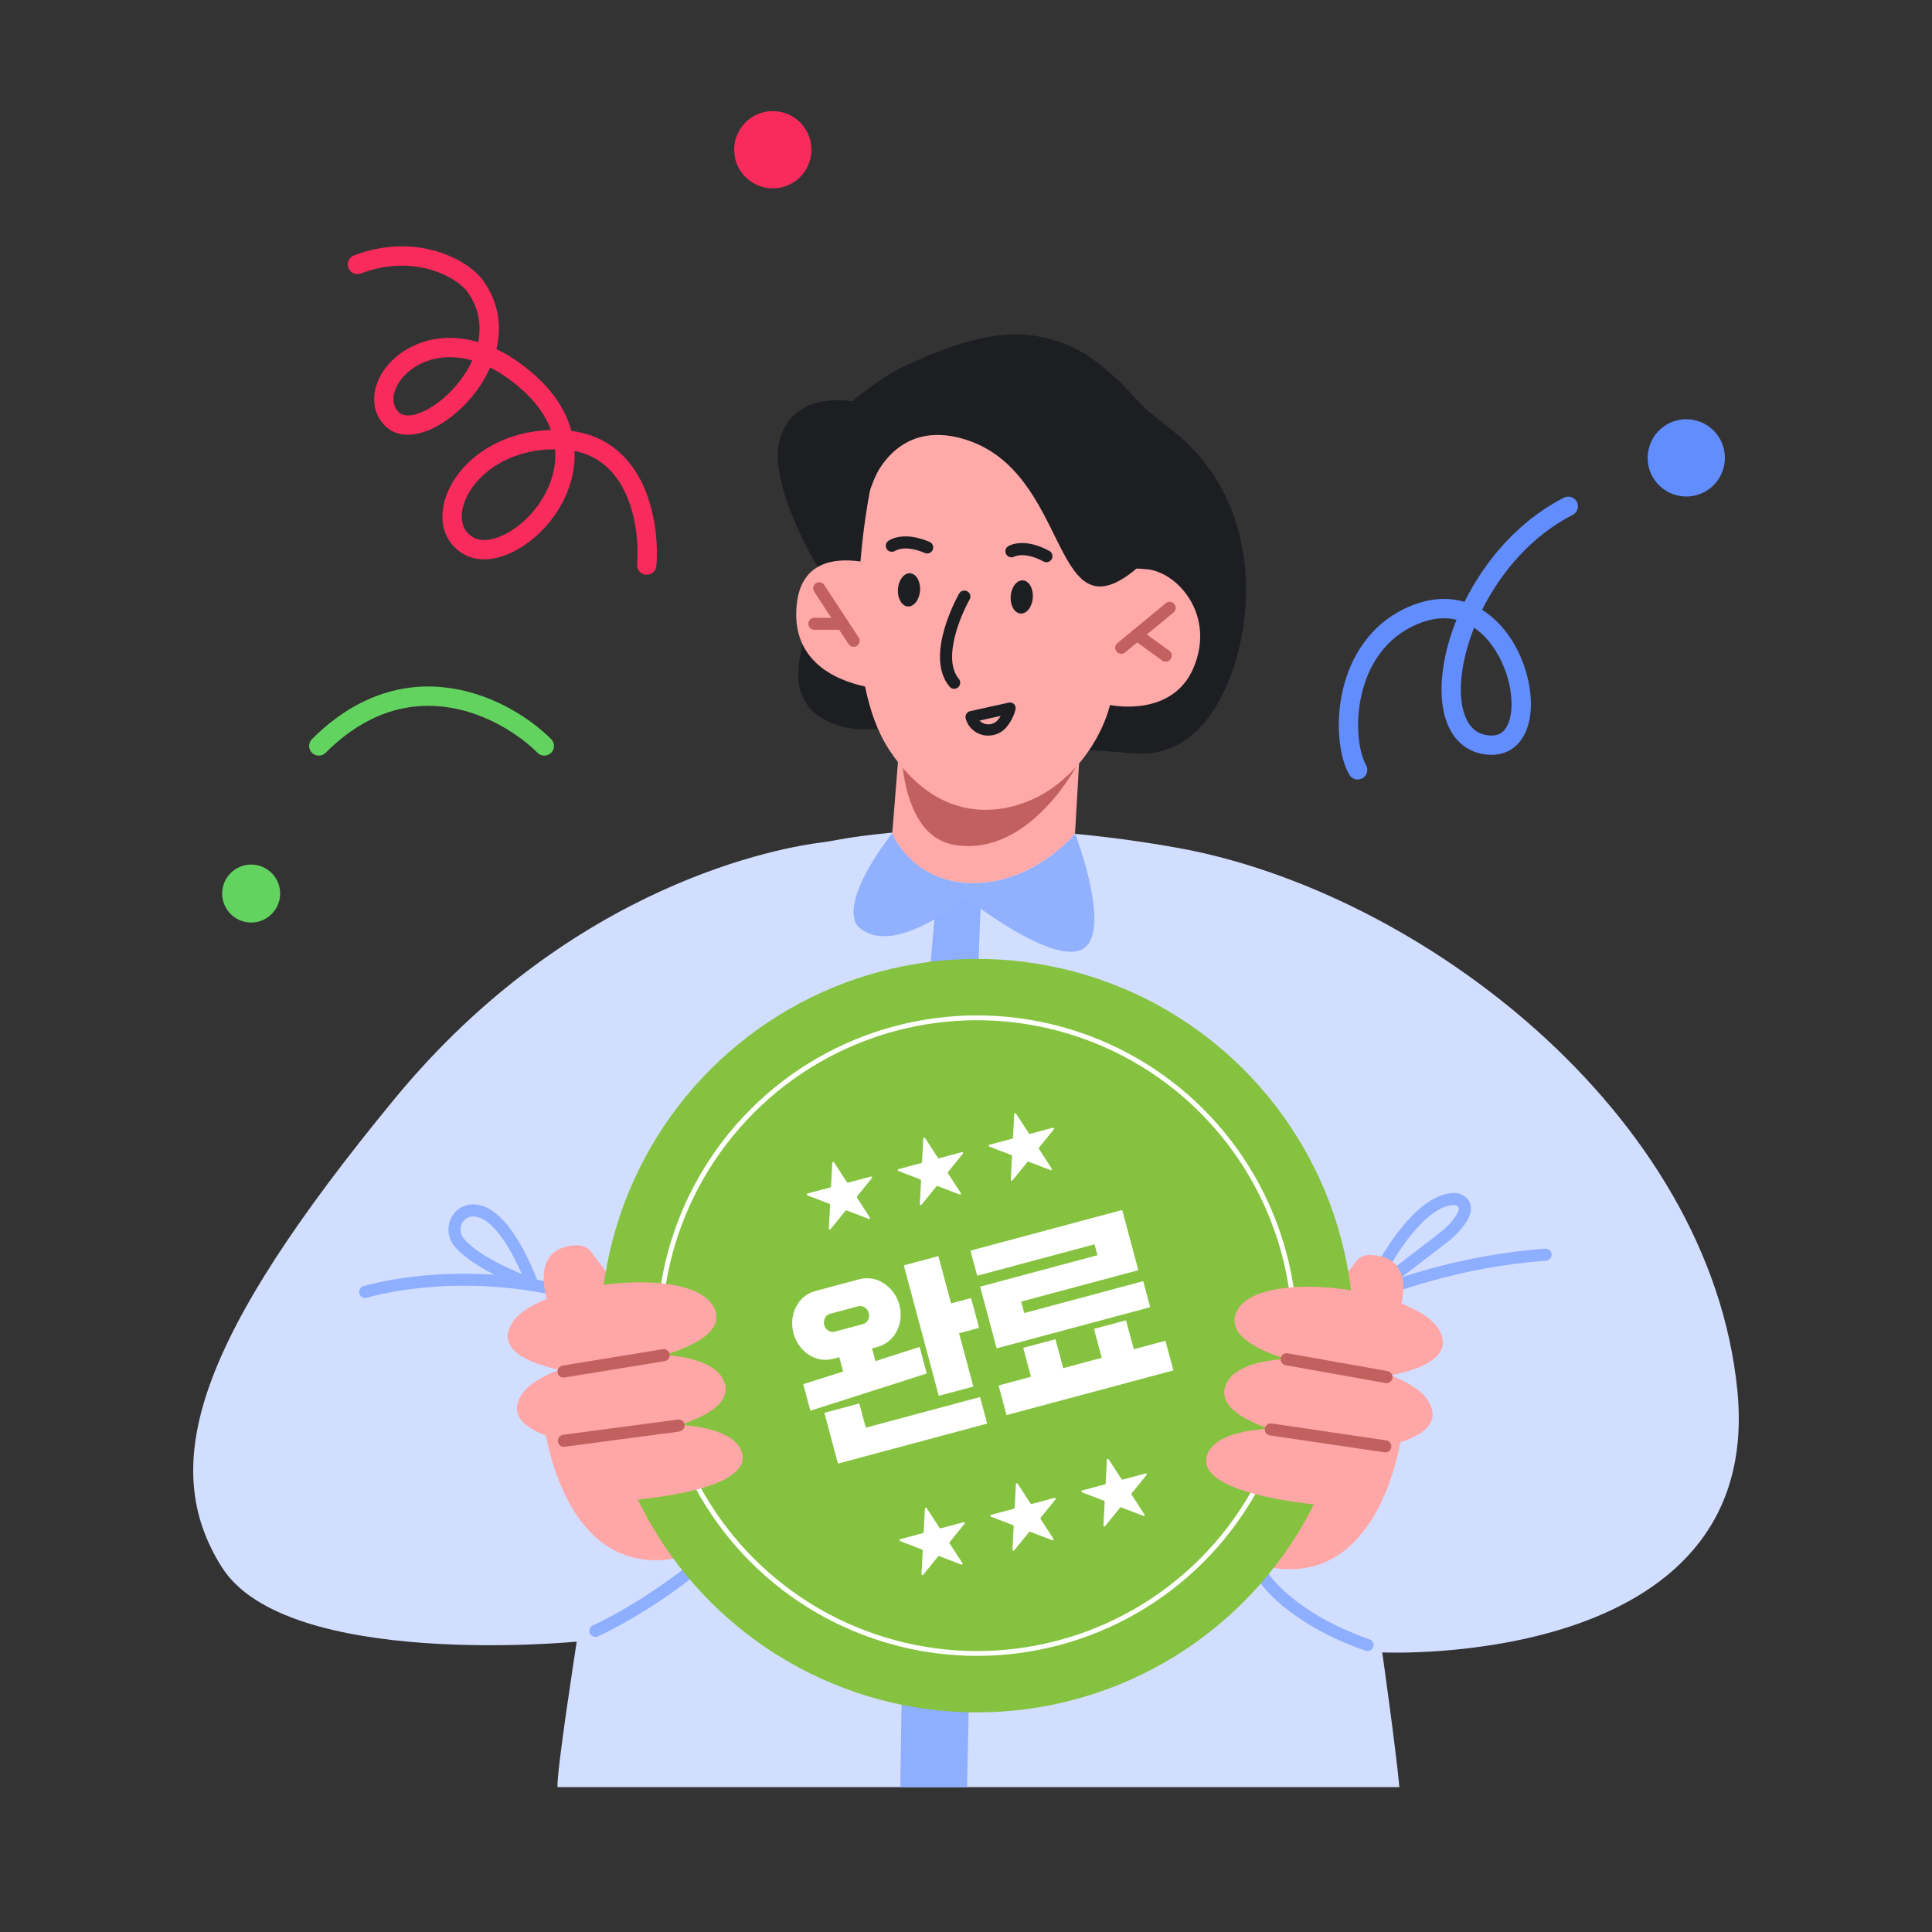 <svg width="400" height="400" viewBox="0 0 400 400" fill="none" xmlns="http://www.w3.org/2000/svg">
<rect x="0" y="0" width="400" height="400" fill="#333333" stroke="none"/>
<g clip-path="url(#clip0_9165_38985)">
<path d="M115.435 370C115.145 367.192 119.405 339.883 119.405 339.883C119.405 339.883 59.405 345.758 45.925 324.465C32.455 303.131 40.955 277.011 81.725 227.459C118.705 182.603 162.305 175.378 170.175 174.409C171.025 174.299 171.875 174.169 172.715 174.009C178.735 172.84 205.195 168.593 243.825 175.538C293.495 184.471 354.075 230.176 359.715 288.002C365.315 345.848 286.175 342.111 286.175 342.111C286.175 342.111 288.905 361.297 289.725 370" fill="#D2DEFF"/>
<path fill-rule="evenodd" clip-rule="evenodd" d="M326.484 103.91C326.985 104.894 326.593 106.099 325.609 106.6C317.131 110.917 310.749 118.449 306.851 126.267C306.882 126.286 306.914 126.306 306.945 126.325C310.908 128.811 313.708 132.942 315.309 137.185C316.905 141.411 317.424 146.044 316.497 149.706C316.03 151.553 315.161 153.279 313.738 154.518C312.275 155.791 310.389 156.405 308.216 156.265C305.882 156.115 303.89 155.273 302.327 153.834C300.786 152.415 299.766 150.514 299.164 148.389C297.972 144.178 298.326 138.77 299.881 133.214C300.332 131.605 300.889 129.964 301.551 128.314C299.253 127.749 296.595 127.909 293.556 129.172C286.75 132.001 283.26 137.832 281.884 143.866C281.197 146.883 281.055 149.899 281.289 152.502C281.527 155.143 282.138 157.203 282.823 158.39C283.376 159.347 283.048 160.57 282.092 161.122C281.135 161.674 279.912 161.347 279.359 160.39C278.277 158.516 277.572 155.823 277.306 152.861C277.035 149.862 277.199 146.424 277.984 142.977C279.556 136.083 283.682 128.944 292.021 125.478C296.135 123.768 299.907 123.634 303.204 124.62C307.421 116.101 314.381 107.829 323.794 103.036C324.778 102.534 325.982 102.926 326.484 103.91ZM305.199 129.962C304.622 131.418 304.132 132.867 303.733 134.293C302.289 139.45 302.095 144.054 303.013 147.3C303.467 148.903 304.167 150.092 305.036 150.891C305.883 151.671 306.992 152.178 308.474 152.274C309.694 152.352 310.516 152.019 311.112 151.501C311.747 150.948 312.288 150.038 312.62 148.725C313.291 146.07 312.963 142.295 311.567 138.598C310.236 135.072 308.036 131.889 305.199 129.962Z" fill="#628DFF"/>
<path d="M186.385 369.99C186.675 350.455 187.275 316.76 188.585 276.911C190.725 210.981 194.225 183.272 194.225 183.272C197.145 182.443 203.265 184.441 203.265 184.441H203.275C203.275 184.441 202.215 195.483 201.915 242.847C201.675 276.731 200.985 338.644 200.215 370H186.385V369.99Z" fill="#8EAEFF"/>
<path d="M184.715 172.54C184.715 172.54 188.545 181.963 199.905 182.762C213.435 183.732 222.595 172.57 222.595 172.57C222.595 172.57 230.425 193.005 224.125 196.502C217.835 200.009 199.895 185.81 199.895 185.81C199.895 185.81 184.715 198.896 177.475 191.656C173.795 186 184.715 172.54 184.715 172.54Z" fill="#91B1FF"/>
<path d="M123.749 338.812C123.122 339.077 122.396 338.798 122.119 338.166C121.841 337.535 122.126 336.797 122.758 336.519C122.878 336.468 134.363 331.302 146.454 320.837C146.971 320.391 147.765 320.446 148.22 320.959C148.67 321.484 148.611 322.269 148.097 322.724C135.703 333.448 124.251 338.589 123.776 338.801L123.758 338.808L123.749 338.812Z" fill="#8EAEFF"/>
<path d="M140.092 277.774C139.923 277.756 139.767 277.709 139.616 277.622C107.005 259.178 76.282 268.58 75.979 268.678C75.323 268.888 74.617 268.53 74.408 267.864C74.198 267.208 74.556 266.503 75.222 266.294C75.534 266.197 107.25 256.451 140.848 275.444C141.445 275.78 141.664 276.548 141.317 277.143C141.068 277.589 140.579 277.827 140.092 277.774Z" fill="#8EAEFF"/>
<path d="M110.103 267.244C109.994 267.232 109.895 267.211 109.789 267.169C101.718 264.052 96.395 260.922 93.972 257.855C92.734 256.283 92.491 254.166 93.345 252.319C94.173 250.529 95.811 249.431 97.73 249.357C101.132 249.244 104.494 252.001 107.721 257.588C109.99 261.522 111.366 265.431 111.419 265.587C111.581 266.047 111.455 266.556 111.106 266.9C110.836 267.162 110.461 267.283 110.103 267.244ZM98.332 251.875C98.163 251.857 97.993 251.848 97.821 251.86C96.861 251.896 96.035 252.46 95.615 253.369C95.259 254.145 95.152 255.319 95.93 256.308C97.256 257.99 100.435 260.586 108.017 263.761C106.025 259.122 102.269 252.302 98.332 251.875Z" fill="#8EAEFF"/>
<path d="M282.786 341.792C282.786 341.792 282.738 341.778 282.709 341.77C266.168 335.96 260.792 327.562 260.57 327.208C260.205 326.626 260.383 325.856 260.977 325.485C261.559 325.121 262.33 325.298 262.695 325.88C262.76 325.982 267.932 333.927 283.537 339.408C284.19 339.636 284.529 340.345 284.301 340.997C284.082 341.621 283.414 341.96 282.779 341.779L282.786 341.792Z" fill="#8EAEFF"/>
<path d="M261.219 280.753C260.926 280.69 260.655 280.52 260.474 280.267C260.071 279.712 260.186 278.929 260.745 278.517C260.986 278.343 284.99 261.122 319.909 258.517C320.594 258.469 321.199 258.986 321.248 259.67C321.296 260.355 320.779 260.96 320.094 261.008C285.882 263.56 262.448 280.361 262.216 280.536C261.913 280.758 261.552 280.824 261.219 280.753Z" fill="#8EAEFF"/>
<path d="M282.86 269.537C282.675 269.497 282.507 269.421 282.35 269.295C281.903 268.945 281.748 268.329 281.981 267.807C282.357 266.957 291.293 246.936 301.242 246.981C301.291 246.991 301.335 246.98 301.383 246.99C301.613 247.019 303.619 247.293 304.324 249.027C304.908 250.459 304.367 252.183 302.651 254.289C301.751 255.395 300.635 256.455 299.323 257.432L283.883 269.295C283.588 269.528 283.215 269.602 282.862 269.527L282.86 269.537ZM301.139 249.482C295.839 249.549 290.109 257.779 286.674 264.015L297.812 255.455C298.968 254.588 299.938 253.681 300.703 252.73C301.884 251.265 302.142 250.34 302.004 249.983C301.889 249.703 301.405 249.529 301.139 249.482Z" fill="#8EAEFF"/>
<path d="M235.145 155.983C248.635 156.922 255.065 142.573 257.095 131.562C259.935 116.043 255.985 100.245 243.905 90.073H243.925L237.825 85.217C236.135 83.868 233.115 80.141 231.485 78.692C227.235 74.895 224.045 72.217 218.315 70.458C210.535 68.09 202.245 68.749 186.835 76.004C183.805 77.423 180.025 80.141 176.425 83.079C173.205 82.599 164.275 82.099 161.555 90.603C158.555 100.026 169.335 117.702 171.485 121.09C167.695 127.924 164.765 135.299 165.345 141.064C165.635 143.952 167.065 146.46 169.155 147.989C171.325 149.578 174.905 151.257 180.135 150.947C182.185 150.827 184.235 150.917 186.265 151.207C193.005 152.156 209.155 154.174 235.145 155.983Z" fill="#1C1E22"/>
<path d="M186.545 149.898L184.725 172.56C184.875 172.94 188.765 181.973 199.905 182.763C213.095 183.702 222.125 173.13 222.575 172.59V172.49L223.435 157.602L186.535 149.898H186.545Z" fill="#FFA9A9"/>
<path d="M223.445 157.602C223.445 157.602 213.445 177.557 197.635 174.929C184.885 172.81 186.555 149.888 186.555 149.888L223.455 157.592L223.445 157.602Z" fill="#C26060"/>
<path d="M237.475 117.862C231.055 117.233 230.295 118.382 230.295 118.382L232.385 106.701C232.385 106.701 194.065 62.784 180.185 101.295C180.185 101.295 178.855 107.61 178.145 116.253C172.585 115.464 165.985 116.403 164.985 124.877C163.575 136.878 173.085 140.835 179.105 142.134C180.085 147 181.675 151.556 184.115 155.274C195.715 172.92 211.255 168.064 218.265 162.868C227.735 155.863 229.805 145.961 229.805 145.961C229.805 145.961 242.605 148.719 247.065 138.356C251.745 127.465 243.905 118.482 237.475 117.852V117.862Z" fill="#FFA9A9"/>
<path d="M190.485 122.3C190.625 120.402 189.715 118.793 188.455 118.693C187.195 118.593 186.045 120.052 185.905 121.951C185.765 123.849 186.675 125.458 187.935 125.558C189.195 125.658 190.345 124.199 190.485 122.3Z" fill="#1C1E22"/>
<path d="M184.146 114.148C183.943 114.061 183.756 113.916 183.623 113.718C183.231 113.159 183.347 112.404 183.901 112C184.205 111.771 187.048 109.879 192.454 112.191C193.089 112.463 193.384 113.197 193.113 113.831C192.841 114.465 192.106 114.76 191.472 114.488C187.39 112.742 185.435 113.982 185.357 114.036C184.991 114.281 184.536 114.304 184.159 114.143L184.146 114.148Z" fill="#1C1E22"/>
<path d="M213.833 123.769C213.973 121.871 213.063 120.262 211.803 120.162C210.533 120.062 209.393 121.521 209.253 123.42C209.113 125.318 210.023 126.927 211.283 127.027C212.543 127.127 213.693 125.658 213.833 123.769Z" fill="#1C1E22"/>
<path d="M217.184 116.292C216.84 116.452 216.424 116.459 216.054 116.256C212.145 114.142 210.093 115.208 210.008 115.237C209.417 115.556 208.649 115.352 208.317 114.757C207.985 114.162 208.171 113.425 208.749 113.079C209.076 112.882 212.079 111.252 217.247 114.058C217.851 114.383 218.075 115.149 217.75 115.753C217.622 116 217.42 116.182 217.184 116.292Z" fill="#1C1E22"/>
<path d="M197.555 142.615C197.195 142.615 196.845 142.465 196.595 142.165C191.295 135.84 198.275 123.429 198.575 122.9C198.915 122.3 199.675 122.09 200.275 122.43C200.875 122.77 201.085 123.529 200.745 124.129C198.945 127.296 195.035 136.41 198.515 140.556C198.955 141.086 198.885 141.875 198.355 142.315C198.125 142.515 197.835 142.605 197.555 142.605V142.615Z" fill="#1C1E22"/>
<path d="M232.135 135.359C231.775 135.359 231.415 135.209 231.175 134.909C230.735 134.379 230.815 133.59 231.345 133.15L241.375 124.877C241.905 124.437 242.695 124.517 243.135 125.047C243.575 125.576 243.495 126.366 242.965 126.805L232.935 135.079C232.705 135.269 232.425 135.369 232.145 135.369L232.135 135.359Z" fill="#C26060"/>
<path d="M241.345 136.988C241.095 136.988 240.835 136.908 240.615 136.748L234.655 132.441C234.095 132.041 233.965 131.252 234.375 130.692C234.775 130.133 235.565 130.013 236.125 130.413L242.085 134.719C242.645 135.119 242.775 135.908 242.365 136.468C242.125 136.808 241.735 136.988 241.355 136.988H241.345Z" fill="#C26060"/>
<path d="M176.735 133.92C176.325 133.92 175.925 133.72 175.685 133.35L168.555 122.478C168.175 121.899 168.335 121.129 168.915 120.75C169.495 120.37 170.265 120.53 170.645 121.11L177.775 131.981C178.155 132.561 177.995 133.33 177.415 133.71C177.205 133.85 176.965 133.91 176.735 133.91V133.92Z" fill="#C26060"/>
<path d="M168.605 130.402C167.915 130.402 167.355 129.843 167.355 129.153C167.355 128.464 167.915 127.904 168.605 127.904H174.415V127.894C175.105 127.894 175.665 128.454 175.665 129.143C175.665 129.833 175.105 130.392 174.415 130.392H168.605V130.402Z" fill="#C26060"/>
<path d="M204.63 152.306C204.28 152.306 203.92 152.266 203.57 152.196C201.8 151.806 200.45 150.548 199.95 148.83C199.86 148.52 199.89 148.131 200.05 147.851C200.22 147.571 200.47 147.322 200.79 147.252L208.86 145.464C209.24 145.384 209.65 145.494 209.93 145.764C210.21 146.033 210.34 146.443 210.26 146.822C210.24 146.902 209.84 148.86 208.33 150.608C207.39 151.697 206.04 152.296 204.63 152.296V152.306ZM202.79 149.2C203.13 149.559 203.57 149.799 204.07 149.909C205.01 150.108 205.94 149.809 206.56 149.09C206.81 148.8 207.02 148.51 207.19 148.221L202.78 149.2H202.79Z" fill="#1C1E22"/>
<path d="M180.325 100.675C180.325 100.675 184.855 86.146 200.075 91.062C221.225 97.887 217.725 130.432 233.645 119.021C239.215 115.034 241.175 109.888 241.365 104.902C241.745 94.879 235.015 85.916 225.345 82.859C209.495 77.843 181.455 72.597 180.095 100.825V101.544L180.335 100.685L180.325 100.675Z" fill="#1C1E22"/>
<path d="M274.743 269.009C274.743 269.009 278.458 294.875 286.501 279.197C295.463 261.764 287.313 259.847 283.466 259.826C282.421 259.822 281.428 260.306 280.793 261.136L274.733 269.008L274.743 269.009Z" fill="#FFA6A6"/>
<path d="M251.671 298.966C251.671 298.966 245.499 324.018 266.166 324.871C286.843 325.725 290.276 296.494 290.276 296.494L251.65 298.974L251.66 298.975L251.671 298.966Z" fill="#FFA6A6"/>
<path d="M151.154 297.236C151.154 297.236 157.104 322.342 136.43 323.012C115.746 323.682 112.573 294.422 112.573 294.422L151.175 297.244L151.165 297.245L151.154 297.236Z" fill="#FFA6A6"/>
<path d="M128.35 267.086C128.35 267.086 124.405 292.918 116.501 277.17C107.695 259.657 115.862 257.813 119.709 257.826C120.754 257.831 121.742 258.324 122.37 259.16L128.35 267.086Z" fill="#FFA6A6"/>
<circle cx="202.288" cy="276.53" r="78" transform="rotate(-15 202.288 276.53)" fill="#85C23F"/>
<circle cx="202.288" cy="276.53" r="65.8" transform="rotate(-15 202.288 276.53)" stroke="white"/>
<path d="M194.282 260.062L187.125 261.98L194.362 288.99L201.519 287.073L198.562 276.035L202.706 274.925L201.05 268.747L196.907 269.857L194.282 260.062ZM181.252 281.804L180.546 279.167L181.713 278.854C185.179 277.925 187.252 274.059 186.212 270.179C185.173 266.299 181.424 263.911 177.958 264.84L168.729 267.313C165.226 268.252 163.248 272.173 164.288 276.053C165.328 279.933 168.981 282.265 172.484 281.327L173.765 280.983L174.562 283.96L166.3 286.577L167.774 292.077L191.872 284.368L190.398 278.868L181.252 281.804ZM170.654 274.347C170.392 273.368 170.903 272.262 171.807 272.02L177.721 270.435C178.588 270.203 179.621 270.895 179.884 271.874C180.146 272.854 179.577 273.895 178.711 274.127L172.796 275.712C171.892 275.954 170.917 275.327 170.654 274.347ZM170.676 292.511L173.492 303.021L204.383 294.744L202.909 289.244L179.251 295.583L177.909 290.573L170.676 292.511Z" fill="white"/>
<path d="M238.138 270.639L236.694 265.252L212.058 271.853L211.422 269.48L235.682 262.98L232.341 250.511L200.923 258.929L202.316 264.128L226.614 257.617L227.219 259.877L202.922 266.388L206.343 279.158L238.138 270.639ZM242.937 283.727L241.291 277.587L234.737 279.343L233.132 273.353L226.502 275.13L228.107 281.119L220.12 283.259L218.515 277.27L211.848 279.056L213.453 285.046L206.747 286.843L208.392 292.983L242.937 283.727Z" fill="white"/>
<path d="M191.153 235.707C191.163 235.513 191.415 235.446 191.52 235.608L194.192 239.723C194.239 239.796 194.328 239.83 194.412 239.807L199.151 238.537C199.338 238.487 199.48 238.706 199.358 238.856L196.27 242.669C196.216 242.737 196.211 242.831 196.258 242.904L198.93 247.019C199.036 247.181 198.872 247.384 198.691 247.314L194.11 245.556C194.03 245.525 193.938 245.55 193.883 245.617L190.796 249.43C190.674 249.58 190.43 249.487 190.441 249.294L190.697 244.394C190.702 244.308 190.65 244.228 190.569 244.197L185.989 242.439C185.808 242.369 185.822 242.109 186.009 242.059L190.748 240.789C190.832 240.766 190.891 240.693 190.896 240.606L191.153 235.707Z" fill="white"/>
<path d="M210.331 307.282C210.341 307.088 210.593 307.021 210.699 307.183L213.371 311.298C213.418 311.371 213.506 311.405 213.59 311.382L218.329 310.113C218.516 310.062 218.658 310.281 218.536 310.432L215.449 314.244C215.394 314.312 215.389 314.407 215.437 314.479L218.109 318.594C218.214 318.756 218.05 318.959 217.869 318.89L213.289 317.131C213.208 317.1 213.116 317.125 213.062 317.192L209.974 321.005C209.852 321.156 209.609 321.062 209.619 320.869L209.876 315.969C209.88 315.883 209.829 315.803 209.748 315.772L205.167 314.014C204.987 313.944 205 313.684 205.187 313.634L209.926 312.364C210.01 312.342 210.07 312.268 210.074 312.181L210.331 307.282Z" fill="white"/>
<path d="M209.988 230.66C209.998 230.466 210.25 230.399 210.356 230.561L213.028 234.676C213.075 234.749 213.163 234.783 213.247 234.76L217.986 233.491C218.173 233.44 218.315 233.659 218.193 233.81L215.106 237.622C215.051 237.69 215.046 237.785 215.093 237.857L217.766 241.972C217.871 242.134 217.707 242.337 217.526 242.268L212.946 240.509C212.865 240.478 212.773 240.503 212.719 240.57L209.631 244.383C209.509 244.534 209.266 244.44 209.276 244.247L209.533 239.347C209.537 239.261 209.486 239.181 209.405 239.15L204.824 237.392C204.644 237.322 204.657 237.062 204.844 237.012L209.583 235.742C209.667 235.72 209.727 235.646 209.731 235.559L209.988 230.66Z" fill="white"/>
<path d="M229.167 302.235C229.177 302.041 229.428 301.974 229.534 302.136L232.206 306.251C232.253 306.324 232.342 306.358 232.426 306.335L237.165 305.065C237.352 305.015 237.494 305.234 237.372 305.385L234.284 309.197C234.23 309.265 234.225 309.359 234.272 309.432L236.944 313.547C237.05 313.709 236.886 313.912 236.705 313.842L232.124 312.084C232.043 312.053 231.952 312.078 231.897 312.145L228.81 315.958C228.688 316.108 228.444 316.015 228.455 315.822L228.711 310.922C228.716 310.836 228.664 310.756 228.583 310.725L224.003 308.967C223.822 308.897 223.836 308.637 224.023 308.587L228.762 307.317C228.846 307.295 228.905 307.221 228.91 307.134L229.167 302.235Z" fill="white"/>
<path d="M172.317 240.754C172.327 240.56 172.579 240.493 172.684 240.655L175.357 244.77C175.404 244.843 175.492 244.877 175.576 244.854L180.315 243.585C180.502 243.534 180.644 243.753 180.522 243.904L177.435 247.716C177.38 247.784 177.375 247.879 177.422 247.951L180.094 252.066C180.2 252.228 180.036 252.431 179.855 252.362L175.275 250.603C175.194 250.572 175.102 250.597 175.048 250.664L171.96 254.477C171.838 254.628 171.595 254.534 171.605 254.341L171.862 249.441C171.866 249.355 171.815 249.275 171.734 249.244L167.153 247.486C166.972 247.416 166.986 247.156 167.173 247.106L171.912 245.836C171.996 245.814 172.056 245.74 172.06 245.653L172.317 240.754Z" fill="white"/>
<path d="M191.496 312.329C191.506 312.135 191.758 312.068 191.863 312.23L194.535 316.345C194.582 316.418 194.671 316.452 194.755 316.429L199.494 315.159C199.681 315.109 199.823 315.328 199.701 315.479L196.613 319.291C196.559 319.359 196.554 319.453 196.601 319.526L199.273 323.641C199.379 323.803 199.215 324.006 199.034 323.936L194.453 322.178C194.373 322.147 194.281 322.172 194.226 322.239L191.139 326.052C191.017 326.202 190.773 326.109 190.784 325.916L191.04 321.016C191.045 320.93 190.993 320.85 190.912 320.819L186.332 319.061C186.151 318.991 186.165 318.731 186.352 318.681L191.091 317.411C191.175 317.389 191.234 317.315 191.239 317.228L191.496 312.329Z" fill="white"/>
<path d="M118.71 284.089C118.71 284.089 100.58 281.952 106.189 273.659C111.788 265.365 144.611 261.49 148.066 271.262C151.531 281.035 118.71 284.089 118.71 284.089Z" fill="#FFA6A6"/>
<path d="M120.634 299.021C120.634 299.021 102.504 296.883 108.113 288.59C113.712 280.296 146.535 276.421 149.99 286.194C153.455 295.967 120.634 299.021 120.634 299.021Z" fill="#FFA6A6"/>
<path d="M131.767 310.494C127.692 310.905 123.517 310.388 119.809 308.67C116.48 307.126 113.809 304.703 116.471 301.148C121.764 294.036 150.918 291.92 153.595 300.692C155.582 307.236 139.896 309.671 131.787 310.495L131.767 310.494Z" fill="#FFA6A6"/>
<path d="M116.605 285.207C116.036 285.17 115.552 284.749 115.449 284.162C115.342 283.484 115.804 282.843 116.482 282.726L137.21 279.341C137.899 279.225 138.53 279.696 138.647 280.374C138.754 281.052 138.292 281.693 137.613 281.81L116.886 285.194C116.795 285.209 116.695 285.212 116.605 285.207Z" fill="#C26060"/>
<path d="M116.663 299.548C116.084 299.511 115.581 299.069 115.509 298.463C115.423 297.777 115.903 297.157 116.581 297.06L140.33 293.908C141.016 293.822 141.647 294.303 141.734 294.979C141.821 295.665 141.34 296.286 140.663 296.383L116.914 299.534C116.833 299.549 116.753 299.544 116.673 299.539L116.663 299.548Z" fill="#C26060"/>
<path d="M285.035 285.207C285.035 285.207 303.195 283.335 297.708 274.96C292.23 266.585 259.467 262.231 255.87 271.952C252.262 281.673 285.035 285.207 285.035 285.207Z" fill="#FFA6A6"/>
<path d="M282.903 300.108C282.903 300.108 301.063 298.236 295.576 289.861C290.098 281.486 257.335 277.132 253.738 286.853C250.13 296.574 282.903 300.108 282.903 300.108Z" fill="#FFA6A6"/>
<path d="M271.594 311.418C275.662 311.888 279.844 311.433 283.577 309.769C286.928 308.274 289.635 305.89 287.025 302.296C281.836 295.108 252.717 292.566 249.912 301.297C247.828 307.812 263.478 310.476 271.574 311.419L271.594 311.418Z" fill="#FFA6A6"/>
<path d="M287.123 286.355C287.034 286.359 286.933 286.354 286.842 286.338L266.167 282.651C265.49 282.534 265.037 281.876 265.154 281.2C265.271 280.524 265.93 280.072 266.606 280.189L287.282 283.876C287.959 283.993 288.411 284.651 288.294 285.327C288.193 285.912 287.693 286.327 287.123 286.355Z" fill="#C26060"/>
<path d="M286.866 300.694C286.787 300.698 286.707 300.701 286.626 300.685L262.926 297.187C262.24 297.09 261.768 296.453 261.875 295.768C261.971 295.083 262.61 294.621 263.295 294.718L286.995 298.216C287.681 298.313 288.153 298.95 288.046 299.635C287.955 300.23 287.456 300.675 286.877 300.703L286.866 300.694Z" fill="#C26060"/>
<path fill-rule="evenodd" clip-rule="evenodd" d="M90.159 51.962C94.778 53.275 98.417 55.774 100.142 58.236C103.377 62.856 103.853 67.77 102.784 72.276C105.34 73.496 107.975 75.236 110.636 77.588C114.788 81.258 117.228 85.227 118.307 89.215C125.95 90.19 130.553 94.902 133.101 100.366C135.783 106.117 136.255 112.775 135.894 117.164C135.804 118.265 134.838 119.084 133.737 118.993C132.636 118.903 131.817 117.937 131.907 116.836C132.23 112.911 131.78 106.998 129.475 102.056C127.52 97.862 124.283 94.433 118.954 93.371C119.151 97.837 117.765 102.027 115.605 105.509C113.255 109.297 109.925 112.355 106.482 114.124C103.111 115.856 99.189 116.55 96.026 114.746C93.171 113.118 91.744 110.4 91.607 107.411C91.473 104.494 92.555 101.383 94.515 98.619C98.136 93.513 104.943 89.287 114.058 89.031C113.053 86.249 111.148 83.38 107.987 80.585C105.738 78.597 103.561 77.13 101.487 76.089C100.477 78.366 99.118 80.465 97.602 82.272C95.012 85.36 91.813 87.815 88.722 89.076C85.736 90.294 82.168 90.619 79.727 88.172C77.317 85.755 76.987 82.485 77.997 79.556C78.993 76.664 81.3 73.981 84.428 72.2C88.297 69.996 93.375 69.169 99.01 70.822C99.684 67.388 99.168 63.818 96.865 60.531C95.808 59.021 93.067 56.947 89.066 55.81C85.14 54.694 80.156 54.53 74.718 56.62C73.686 57.016 72.529 56.501 72.133 55.47C71.737 54.439 72.251 53.282 73.282 52.886C79.589 50.462 85.465 50.627 90.159 51.962ZM97.774 74.625C93.126 73.298 89.19 74.091 86.407 75.676C84.004 77.044 82.416 79.01 81.778 80.859C81.154 82.672 81.452 84.238 82.559 85.347C83.263 86.053 84.733 86.383 87.211 85.372C89.584 84.404 92.277 82.396 94.537 79.701C95.843 78.145 96.955 76.429 97.774 74.625ZM114.925 93.019C106.615 93.021 100.73 96.771 97.778 100.933C96.204 103.153 95.519 105.403 95.602 107.228C95.683 108.982 96.458 110.388 98.007 111.272C99.47 112.106 101.822 112.021 104.654 110.566C107.413 109.148 110.214 106.61 112.206 103.401C114.114 100.325 115.219 96.731 114.925 93.019Z" fill="#F82B5C"/>
<path fill-rule="evenodd" clip-rule="evenodd" d="M64.586 155.86C63.805 155.079 63.805 153.813 64.586 153.032C74.387 143.231 84.764 141.084 93.757 142.548C102.627 143.992 109.996 148.914 114.114 153.032C114.895 153.813 114.895 155.079 114.114 155.86C113.333 156.641 112.067 156.641 111.286 155.86C107.62 152.195 100.979 147.776 93.115 146.496C85.374 145.236 76.293 146.981 67.414 155.86C66.633 156.641 65.367 156.641 64.586 155.86Z" fill="#63D360"/>
<path d="M168 31C168 35.421 164.421 39 160 39C155.579 39 152 35.421 152 31C152 26.579 155.579 23 160 23C164.421 23 168 26.579 168 31Z" fill="#F82B5C"/>
<path d="M58 185C58 188.316 55.316 191 52 191C48.684 191 46 188.316 46 185C46 181.684 48.684 179 52 179C55.316 179 58 181.684 58 185Z" fill="#63D360"/>
<path d="M356.853 96.868C355.709 101.139 351.325 103.67 347.055 102.525C342.785 101.381 340.254 96.998 341.398 92.727C342.542 88.457 346.926 85.926 351.196 87.071C355.467 88.215 357.997 92.598 356.853 96.868Z" fill="#628DFF"/>
</g>
<defs>
<clipPath id="clip0_9165_38985">
<rect width="400" height="400" fill="white"/>
</clipPath>
</defs>
</svg>
